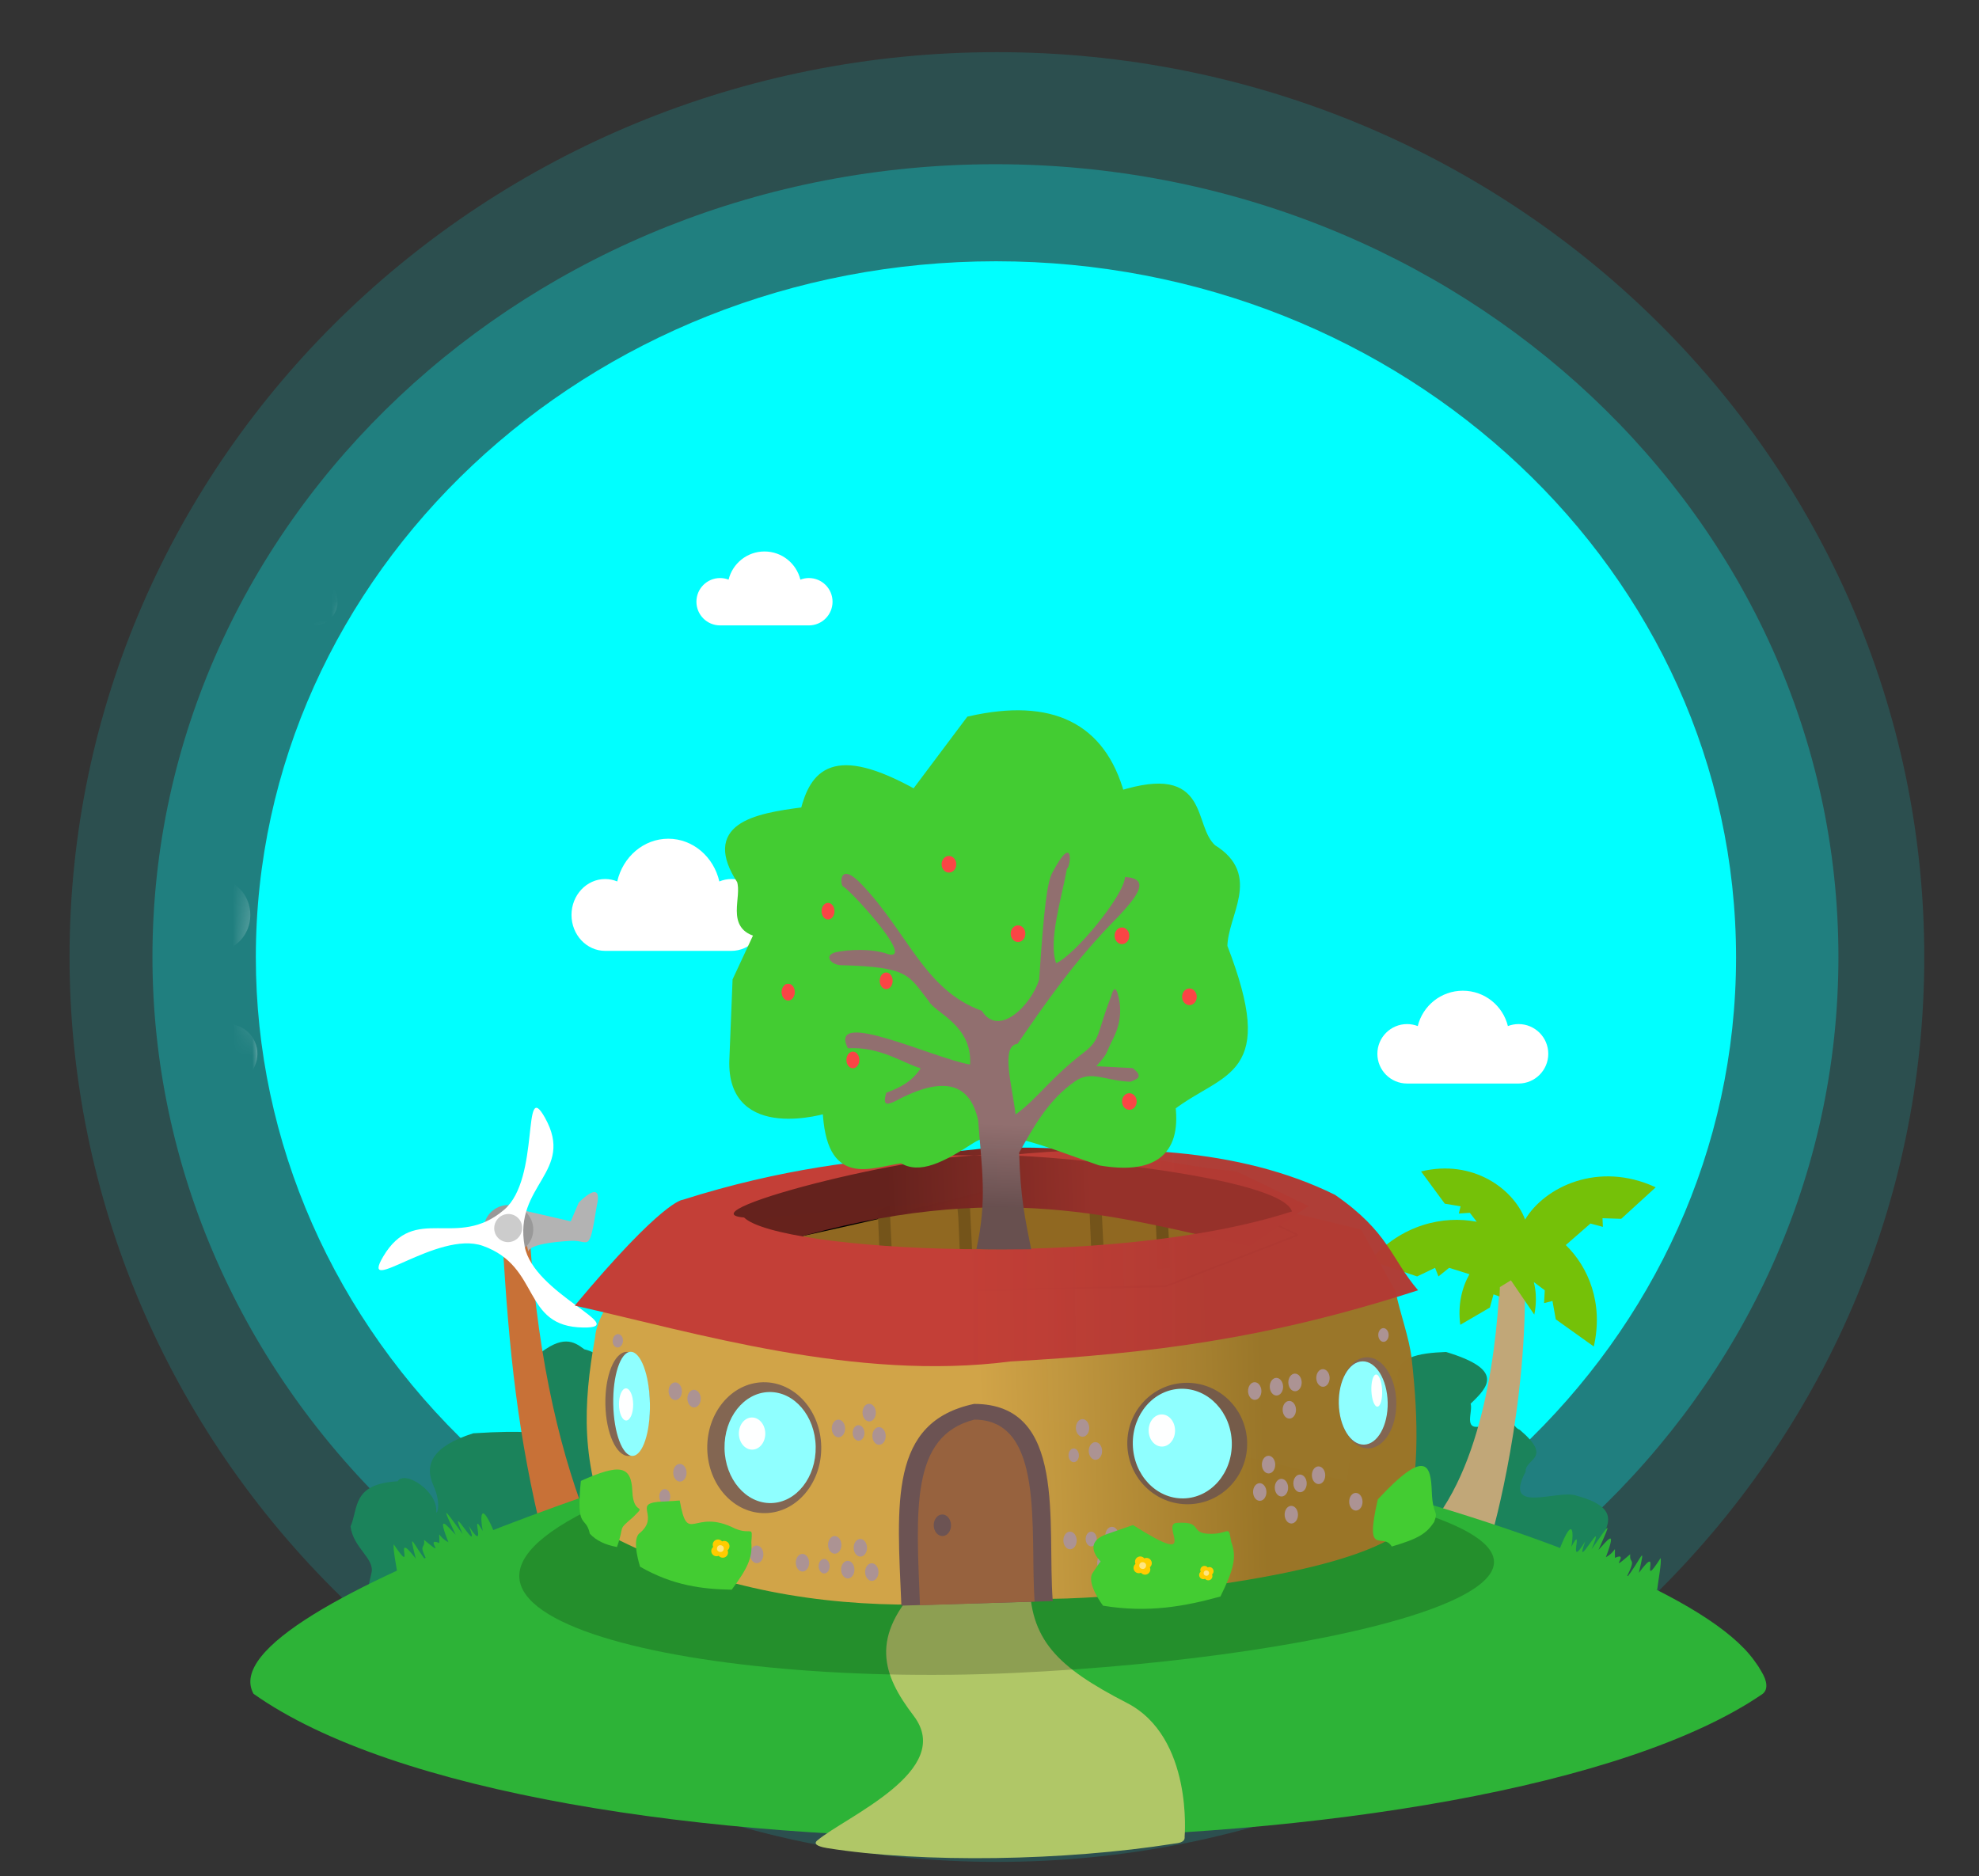 <svg id="elG4jit7x1I1" xmlns="http://www.w3.org/2000/svg" xmlns:xlink="http://www.w3.org/1999/xlink" viewBox="0 0 100 94.8" shape-rendering="geometricPrecision" text-rendering="geometricPrecision">
<rect x="0" y="0" width="100" height="94.8" fill="#333333" stroke="none"/>
<style><![CDATA[
#elG4jit7x1I8_to {animation: elG4jit7x1I8_to__to 20000ms linear infinite normal forwards}@keyframes elG4jit7x1I8_to__to { 0% {transform: translate(1276.931px,-3134.848px)} 55.5% {transform: translate(1936.547px,-3134.848px)} 100% {transform: translate(1936.547px,-3134.848px)}} #elG4jit7x1I9_to {animation: elG4jit7x1I9_to__to 20000ms linear infinite normal forwards}@keyframes elG4jit7x1I9_to__to { 0% {transform: translate(991.097px,-3134.848px)} 56% {transform: translate(991.097px,-3134.848px)} 100% {transform: translate(1276.931px,-3134.848px)}} #elG4jit7x1I10_to {animation: elG4jit7x1I10_to__to 20000ms linear infinite normal forwards}@keyframes elG4jit7x1I10_to__to { 0% {transform: translate(1718.126px,-3055.813px)} 11% {transform: translate(1927.004px,-3055.813px)} 100% {transform: translate(1927.004px,-3055.813px)}} #elG4jit7x1I11_to {animation: elG4jit7x1I11_to__to 20000ms linear infinite normal forwards}@keyframes elG4jit7x1I11_to__to { 0% {transform: translate(1001.343px,-3055.813px)} 11% {transform: translate(1001.343px,-3055.813px)} 100% {transform: translate(1718.126px,-3055.813px)}} #elG4jit7x1I12_to {animation: elG4jit7x1I12_to__to 20000ms linear infinite normal forwards}@keyframes elG4jit7x1I12_to__to { 0% {transform: translate(1330.35px,-3304.971px)} 67% {transform: translate(1859.013px,-3304.971px)} 100% {transform: translate(1859.013px,-3304.971px)}} #elG4jit7x1I13_to {animation: elG4jit7x1I13_to__to 20000ms linear infinite normal forwards}@keyframes elG4jit7x1I13_to__to { 0% {transform: translate(1055.51px,-3304.971px)} 68% {transform: translate(1055.51px,-3304.971px)} 100% {transform: translate(1330.35px,-3304.971px)}} #elG4jit7x1I28_tr {animation: elG4jit7x1I28_tr__tr 20000ms linear infinite normal forwards}@keyframes elG4jit7x1I28_tr__tr { 0% {transform: translate(212.131px,150.754px) rotate(246.015deg)} 25% {transform: translate(212.131px,150.754px) rotate(-105.708deg)} 50% {transform: translate(212.131px,150.754px) rotate(-463.632deg)} 75% {transform: translate(212.131px,150.754px) rotate(-826.557deg)} 100% {transform: translate(212.131px,150.754px) rotate(-1184.66deg)}} #elG4jit7x1I124 {animation: elG4jit7x1I124_c_o 20000ms linear infinite normal forwards}@keyframes elG4jit7x1I124_c_o { 0% {opacity: 0} 34% {opacity: 0} 35% {opacity: 1} 70% {opacity: 1} 71% {opacity: 0} 100% {opacity: 0}} #elG4jit7x1I160_to {animation: elG4jit7x1I160_to__to 20000ms linear infinite normal forwards}@keyframes elG4jit7x1I160_to__to { 0% {offset-distance: 0%} 18.75% {offset-distance: 0%} 26% {offset-distance: 18.311%} 29.95% {offset-distance: 41.542%} 34% {offset-distance: 71.134%} 71% {offset-distance: 77.802%} 77% {offset-distance: 100%} 100% {offset-distance: 100%}} #elG4jit7x1I160_tr {animation: elG4jit7x1I160_tr__tr 20000ms linear infinite normal forwards}@keyframes elG4jit7x1I160_tr__tr { 0% {transform: rotate(23.483deg)} 26% {transform: rotate(23.483deg)} 34% {transform: rotate(-4.085deg)} 70% {transform: rotate(-4.085deg)} 71% {transform: rotate(-24.539deg)} 77% {transform: rotate(-4.085deg)} 100% {transform: rotate(-4.085deg)}} #elG4jit7x1I160 {animation: elG4jit7x1I160_c_o 20000ms linear infinite normal forwards}@keyframes elG4jit7x1I160_c_o { 0% {opacity: 0} 26% {opacity: 0} 28% {opacity: 1} 34% {opacity: 1} 35% {opacity: 0} 70% {opacity: 0} 71% {opacity: 1} 76% {opacity: 1} 77% {opacity: 0} 100% {opacity: 0}}
]]></style>
<defs><linearGradient id="elG4jit7x1I58-fill" x1="30.961" y1="89.513" x2="44.554" y2="89.113" spreadMethod="pad" gradientUnits="userSpaceOnUse" gradientTransform="translate(0 0)"><stop id="elG4jit7x1I58-fill-0" offset="0%" stop-color="#d1a448"/><stop id="elG4jit7x1I58-fill-1" offset="100%" stop-color="rgba(155,117,39,0.992)"/></linearGradient><linearGradient id="elG4jit7x1I67-fill" x1="36.257" y1="76.942" x2="26.449" y2="77.322" spreadMethod="pad" gradientUnits="userSpaceOnUse" gradientTransform="translate(0 0)"><stop id="elG4jit7x1I67-fill-0" offset="0%" stop-color="#96312a"/><stop id="elG4jit7x1I67-fill-1" offset="100%" stop-color="rgba(101,33,28,0.996)"/></linearGradient><linearGradient id="elG4jit7x1I74-fill" x1="29.703" y1="82.132" x2="41.526" y2="82.064" spreadMethod="pad" gradientUnits="userSpaceOnUse" gradientTransform="translate(0 0)"><stop id="elG4jit7x1I74-fill-0" offset="0%" stop-color="#c33f37"/><stop id="elG4jit7x1I74-fill-1" offset="100%" stop-color="rgba(179,58,51,0.98)"/></linearGradient><linearGradient id="elG4jit7x1I144-fill" x1="367.11" y1="87.487" x2="367.22" y2="90.811" spreadMethod="pad" gradientUnits="userSpaceOnUse" gradientTransform="translate(0 0)"><stop id="elG4jit7x1I144-fill-0" offset="0%" stop-color="#916f6f"/><stop id="elG4jit7x1I144-fill-1" offset="100%" stop-color="rgba(104,80,80,0.992)"/></linearGradient></defs><g transform="translate(-52.749-15.135)"><path d="M140.473,63.512c0,19.426-16.744,35.174-37.398,35.174-9.919 0-19.431-3.706-26.445-10.302s-10.954-15.543-10.954-24.872C65.677,44.086,82.421,28.338,103.075,28.338s37.398,15.748,37.398,35.174Z" transform="matrix(1.253 0 0 1.3-26.029-19.069)" opacity="0.14" fill="#0ff" stroke-width="0.317" stroke-linecap="round" stroke-linejoin="round" stroke-miterlimit="10"/><path d="M140.473,63.512c0,19.426-16.744,35.174-37.398,35.174-9.919 0-19.431-3.706-26.445-10.302s-10.954-15.543-10.954-24.872C65.677,44.086,82.421,28.338,103.075,28.338s37.398,15.748,37.398,35.174Z" transform="matrix(1.139 0 0 1.139-14.353-8.844)" opacity="0.27" fill="#0ff" stroke-width="0.317" stroke-linecap="round" stroke-linejoin="round" stroke-miterlimit="10"/><path d="M140.473,63.512c0,19.426-16.744,35.174-37.398,35.174-9.919 0-19.431-3.706-26.445-10.302s-10.954-15.543-10.954-24.872C65.677,44.086,82.421,28.338,103.075,28.338s37.398,15.748,37.398,35.174Z" fill="#0ff" stroke-width="0.317" stroke-linecap="round" stroke-linejoin="round" stroke-miterlimit="10"/><g mask="url(#elG4jit7x1I14)"><g transform="matrix(.091 0 0 0.091-29.683 345.623)"><g id="elG4jit7x1I8_to" transform="translate(1276.931,-3134.848)"><path d="M1213.041,-3143.604c-2.367.001-4.62.492-6.704,1.345-3.118-13.616-14.622-23.728-28.347-23.728-13.73-0-25.235,10.113-28.349,23.728-2.083-.853-4.341-1.344-6.705-1.344-10.325-0-18.693,8.934-18.693,19.948c0,11.017,8.369,19.947,18.693,19.947c3.24 0,19.436 0,35.055 0c15.617 0,31.811 0,35.05-0c10.323 0,18.693-8.93,18.693-19.947-0-11.013-8.369-19.948-18.693-19.948Z" transform="translate(-1177.988,3134.848)" fill="#fff" stroke-width="0.323"/></g><g id="elG4jit7x1I9_to" transform="translate(991.097,-3134.848)"><path d="M1213.041,-3143.604c-2.367.001-4.62.492-6.704,1.345-3.118-13.616-14.622-23.728-28.347-23.728-13.73-0-25.235,10.113-28.349,23.728-2.083-.853-4.341-1.344-6.705-1.344-10.325-0-18.693,8.934-18.693,19.948c0,11.017,8.369,19.947,18.693,19.947c3.24 0,19.436 0,35.055 0c15.617 0,31.811 0,35.05-0c10.323 0,18.693-8.93,18.693-19.947-0-11.013-8.369-19.948-18.693-19.948Z" transform="translate(-1177.988,3134.848)" fill="#fff" stroke-width="0.323"/></g><g id="elG4jit7x1I10_to" transform="translate(1718.126,-3055.813)"><path d="M1760.065,-3063.059c-2.09,0-4.079.407-5.918,1.113-2.752-11.267-12.909-19.636-25.026-19.636-12.121 0-22.278,8.369-25.027,19.636-1.838-.705-3.833-1.112-5.92-1.112-9.115-0-16.503,7.394-16.503,16.508-0,9.117,7.388,16.507,16.503,16.507c2.86 0,17.158,0,30.947 0c13.787-0,28.083-0,30.944-0c9.114,0,16.502-7.39,16.502-16.507c0-9.114-7.389-16.507-16.502-16.508Z" transform="translate(-1729.12,3055.813)" fill="#fff" stroke-width="0.276"/></g><g id="elG4jit7x1I11_to" transform="translate(1001.343,-3055.813)"><path d="M1760.065,-3063.059c-2.09,0-4.079.407-5.918,1.113-2.752-11.267-12.909-19.636-25.026-19.636-12.121 0-22.278,8.369-25.027,19.636-1.838-.705-3.833-1.112-5.92-1.112-9.115-0-16.503,7.394-16.503,16.508-0,9.117,7.388,16.507,16.503,16.507c2.86 0,17.158,0,30.947 0c13.787-0,28.083-0,30.944-0c9.114,0,16.502-7.39,16.502-16.507c0-9.114-7.389-16.507-16.502-16.508Z" transform="translate(-1729.12,3055.813)" fill="#fff" stroke-width="0.276"/></g><g id="elG4jit7x1I12_to" transform="translate(1330.35,-3304.971)"><path d="M1739.776,-3310.743c-1.665-.001-3.249.324-4.715.886-2.192-8.975-10.282-15.642-19.934-15.642-9.655 0-17.746,6.667-19.936,15.642-1.464-.562-3.053-.886-4.715-.886-7.261 0-13.146,5.89-13.146,13.15-0,7.262,5.885,13.149,13.146,13.149c2.278,0,13.668-0,24.652,0c10.982,0,22.37,0,24.649,0c7.26,0,13.146-5.887,13.146-13.149c0-7.26-5.886-13.149-13.145-13.149Z" transform="translate(-1715.126,3304.971)" fill="#fff" stroke-width="0.22"/></g><g id="elG4jit7x1I13_to" transform="translate(1055.51,-3304.971)"><path d="M1739.776,-3310.743c-1.665-.001-3.249.324-4.715.886-2.192-8.975-10.282-15.642-19.934-15.642-9.655 0-17.746,6.667-19.936,15.642-1.464-.562-3.053-.886-4.715-.886-7.261 0-13.146,5.89-13.146,13.15-0,7.262,5.885,13.149,13.146,13.149c2.278,0,13.668-0,24.652,0c10.982,0,22.37,0,24.649,0c7.26,0,13.146-5.887,13.146-13.149c0-7.26-5.886-13.149-13.145-13.149Z" transform="translate(-1715.126,3304.971)" fill="#fff" stroke-width="0.22"/></g></g><mask id="elG4jit7x1I14" mask-type="luminance" x="-150%" y="-150%" height="400%" width="400%"><path d="M140.473,63.512c0,19.426-16.744,35.174-37.398,35.174-9.919 0-19.431-3.706-26.445-10.302s-10.954-15.543-10.954-24.872C65.677,44.086,82.421,28.338,103.075,28.338s37.398,15.748,37.398,35.174Z" fill="#0ff" stroke-width="0.317" stroke-linecap="round" stroke-linejoin="round" stroke-miterlimit="10"/></mask></g><g mask="url(#elG4jit7x1I17)"><mask id="elG4jit7x1I17" mask-type="luminance" x="-150%" y="-150%" height="400%" width="400%"><path d="M140.473,63.512c0,19.426-16.744,35.174-37.398,35.174-9.919 0-19.431-3.706-26.445-10.302s-10.954-15.543-10.954-24.872C65.677,44.086,82.421,28.338,103.075,28.338s37.398,15.748,37.398,35.174Z" fill="#0ff" stroke-width="0.317" stroke-linecap="round" stroke-linejoin="round" stroke-miterlimit="10"/></mask></g></g><g transform="translate(7.112 13.149)"><path d="M13.781,67.223c-1.504,1.566-3.24,3.801-2.122-.891.173-.726-.917-1.247-1.059-2.344.408-.92.063-2.152,2.379-2.282.359-.58,2.016.492,1.952,1.51-.017.272.31-.29-.142-1.299-.473-1.056-.063-1.976,2.012-2.637c5.533-.362,2.309.877,3.49-1.696-1.133-.722-1.021-1.472-.258-2.237c1.263-1.05,1.843-.727,2.378-.313c1.77.431-.16,1.688.321,1.783c4.147.822,1.707,2.224,2.952.743l2.276,5.359" fill="#1b835b" stroke-width="0.236"/><path d="M61.558,56.916c.656-.099,1.251,1.38,1.967-.313-.191-1.181,1.021-1.377,2.432-1.433c2.962.894,2.144,1.754,1.243,2.613.123.419-.372,1.332.5,1.15c1.38-1.787,1.379-.035,1.981.169c1.725,1.471.257,1.437.299,2.115-1.183,2.214,1.643.873,2.571,1.215c2.714.739,1.16,1.828,1.095,2.796l-1,2.804-12.047-3.563" fill="#1b835b" stroke-width="0.237"/><g transform="matrix(3.192-.443 0.398 2.923-715.685-305.614)"><g transform="matrix(.831 0 0 0.831 35.401 27.148)"><path d="M211.079,158.21c-.212-2.152-.168-3.93.002-6.267l.509.135c-.16,2.537.043,4.553.405,6.078" fill="#c87137" stroke-width="0.035"/><g transform="matrix(-.845-.261-.215 0.845 422.887 79.744)"><path d="M211.989,150.271l-1.157.113-.115-.461c0,0-.46-.689-.394.033.023,1.153.06.798.443.88.972.208.879.397.879.397" fill="#b3b3b3" stroke-width="0.035"/><ellipse rx="0.533" ry="0.573" transform="matrix(.999 0.042-.033 0.999 212.135 150.773)" fill="#999" stroke-width="0.056"/><g id="elG4jit7x1I28_tr" transform="translate(212.131,150.754) rotate(246.015)"><g transform="skewX(3.707) skewY(0) scale(1.076,0.929) translate(-212.132,-150.754)"><g transform="matrix(-.353-1.023-.856 0.353 415.813 314.698)"><path d="M44.165,168.432c13.548-.328,9.648,12.892,22.578,16.952c9.994,3.139,26.623-12.271,21.607-3.074-6.49,11.897-15.989,1.91-25.97,11.077-7.715,7.086-2.685,29.192-8.141,20.249-7.058-11.569,6.34-14.801,3.392-28.029-2.279-10.225-23.938-16.921-13.466-17.175Z" transform="matrix(.098 0.015-.013 0.107 208.549 129.552)" fill="#fff" stroke-width="1.663"/></g><ellipse rx="0.304" ry="0.327" transform="matrix(.999 0.042-.033 0.999 212.135 150.773)" fill="#ccc" stroke-width="0.032"/><ellipse rx="2.987" ry="3.25" transform="matrix(-.989-.15-.124 0.992 212.132 150.754)" fill="none" stroke-width="0.196"/></g></g></g></g></g><g transform="matrix(.265 0 0 0.265-731.869-510.266)"><g transform="translate(-352.254 60.347)"><g transform="matrix(.455 0 0 0.455 1907.32 1127.558)"><path d="M3221.766,2045.475c-.95,27.558-6.219,82.753-32.691,109.838c0,0,3.528,1.564,15.013,1.564c7.918,0,14.338-.818,14.338-1.827c0-.215,15.526-54.023,13.6-110.848-10.261,1.273-10.261,1.273-10.261,1.273Z" fill="#c1a778" stroke-width="0.618" stroke-linecap="round" stroke-linejoin="round" stroke-miterlimit="10"/><path d="M3235.891,2049.415l4.601,3.442-.296,5.378l3.524-.901l1.388,7.71l15.934,11.378c4.142-18.149-2.293-33.317-11.741-42.512l10.342-9.026l5.205,1.405-.157-3.63l7.838.257l14.458-13.208c-23.962-11.125-46.516-.207-54.737,13.508-4.795-12.78-21.796-25.451-43.593-20.158l9.938,13.511l6.619,1.1-.732,3.022l4.599-.308l2.904,3.762c-13.957-2.694-31.429,1.084-44.768,16.224l19.778,6.691l7.531-3.603l1.419,3.603l4.467-3.603l8.511,2.67c-3.216,5.733-4.93,12.928-3.835,21.205l12.398-7.23l1.534-5.535l2.504.896.159-3.946l4.62-2.828l9.786,14.358c0,0,1.667-6.554-.197-13.633Z" transform="translate(0 0)" fill="#75c108" stroke-width="0.445" stroke-linecap="round" stroke-linejoin="round" stroke-miterlimit="10"/></g></g></g><g transform="matrix(.109 0 0 0.109-252.95-161.512)"><g transform="translate(-352.254 60.347)"><g transform="matrix(.13 0 0 0.13 2156.252 1790.758)"><path d="M4964.92,2184.703c0,12.865-10.43,23.293-23.294,23.293h-166.321c-12.864,0-23.293-10.429-23.293-23.293v0c0-12.865,10.429-23.293,23.293-23.293h166.321c12.864-.001,23.294,10.428,23.294,23.293Z" opacity="0.2" fill="#38200e"/><path d="M4863.536,2174.709v-31.525c0-1.928,1.562-3.493,3.501-3.493c1.928,0,3.486,1.565,3.486,3.493v30.983c41.307.472,40.213,9.235,40.213,9.235h-53.613c-.541-5.616,3.346-7.826,6.413-8.693Z" fill="#ffde55" stroke="#283f00" stroke-width="4.298" stroke-linecap="round" stroke-linejoin="round" stroke-miterlimit="10"/><path d="M4847.223,2180.7v-31.53c0-1.928,1.559-3.494,3.486-3.494c1.939,0,3.5,1.566,3.5,3.494v30.983c41.308.472,40.213,9.235,40.213,9.235h-53.624c-.532-5.617,3.358-7.821,6.425-8.688Z" fill="#ffde55" stroke="#283f00" stroke-width="4.298" stroke-linecap="round" stroke-linejoin="round" stroke-miterlimit="10"/><path d="M4792.547,2130.765c-.064-.455,74.498-73.248,99.785-73.248c25.273,0,45.777,20.501,45.777,45.786s-20.504,45.786-45.777,45.786c-21.063,0-76.32,3.857-94.206-9.457-27.938,50.054-53.277,17.479-53.277,17.479Z" fill="#fff" stroke="#283f00" stroke-width="4.298" stroke-linecap="round" stroke-linejoin="round" stroke-miterlimit="10"/><path d="M4928.709,2087.227c18.546-6.072,30.256-25.019,26.747-44.773-3.868-21.628-24.526-36.031-46.151-32.179-21.633,3.856-36.028,24.509-32.184,46.144.66,3.656,1.799,7.111,3.324,10.297" fill="#fff" stroke="#283f00" stroke-width="4.298" stroke-linecap="round" stroke-linejoin="round" stroke-miterlimit="10"/><path d="M4941.958,2077.791c-21.202,2.194-21.624-18.449-3.651-20.469c0,0,8.05-8.764,17.149-14.869c11.481,13.818,32.543,14.939,34.655,36.768Z" fill="#ffde55" stroke="#283f00" stroke-width="4.298" stroke-linecap="round" stroke-linejoin="round" stroke-miterlimit="10"/><path d="M4919.707,2099.49c0,0,6.986,36.644-23.314,39.557c0,0-82.766,4.653-81.596-11.077l31.234-13.405" fill="#fff" stroke="#283f00" stroke-width="4.298" stroke-linecap="round" stroke-linejoin="round" stroke-miterlimit="10"/><path d="M4907.465,2044.81c1.094,3.954,5.188,6.278,9.145,5.173c3.961-1.089,6.271-5.195,5.176-9.148-1.094-3.949-5.188-6.268-9.152-5.173-3.954,1.104-6.263,5.193-5.169,9.148Z" fill="#283f00"/></g></g></g></g><g transform="translate(-52.749-12.135)"><g transform="matrix(.929-.021 0.013 0.728 55.479 5.135)"><path d="M9.068,127.45c-2.636-6.32,27.682-17.354,34.41-18.729c10.078-.653,42.433,9.902,47.216,18.775.3.556.169.313.385.783.286.622.38,1.277-.005,1.581-14.96,12.445-66.933,11.824-82.006-2.41Z" fill="#2db337" stroke-width="0.071"/><path d="M22.343,116.72c-.749-2.462-.797-1.198-.654-.208-.756-1.777.298,1.812-.757-.375.718,2.447-1.242-2.188-.34.554-1.021-1.854-1.137-2.113-.377.042-.437-.583-1.045-1.669-.403.506-.636-.448-.465-.992-.494.041-.877-.49.5,1.222-.831-.248.069.762-.387.096.236,1.691-.803-1.24-1.116-2.667-.704-.402-1.331-2.287.071,1.46-1.181-1.019-.059.324.126,1.542.192,2.23" fill="#2db337" stroke="#000" stroke-width="0.195" stroke-opacity="0"/><path d="M80.205,119.505c.783-2.441.814-1.175.656-.19.78-1.756-.323,1.803.762-.354-.751,2.427,1.272-2.153.332.564c1.046-1.826,1.165-2.081.377.052.445-.571,1.068-1.639.396.517.642-.431.478-.979.494.055.883-.466-.516,1.208.834-.225-.08.76.385.107-.258,1.684.82-1.218,1.152-2.635.71-.383c1.361-2.25-.091,1.458,1.195-.986.055.325-.147,1.538-.222,2.224" fill="#2db337" stroke="#000" stroke-width="0.195" stroke-opacity="0"/></g><path d="M99.3,92.147c-2.629,2.708-1.967,4.615-.386,6.689c2.116,2.775-3.44,5.1-4.873,6.307-.276.233.284.346.5.381c4.85.775,12.038.644,17.538-.224.167-.026.565-.04.53-.35c0,0,.439-5.032-2.916-6.761-3.539-1.824-4.933-3.199-4.917-6.271" fill="#b0c767" stroke-width="0.114"/><path d="M84.848,87.419c-15.152,5.881,1.917,10.048,19.104,9.257c16.679-.768,32.631-4.822,19.367-8.469L101.206,86.592Z" opacity="0.2" stroke-width="0.499"/></g><g transform="matrix(.109 0 0 0.109-231.741-169.611)"><g transform="matrix(9.702 0 0 9.702 2280.157 1361.753)"><path d="M13.371,93.457c-1.524-3.462-1.398-6.287-.818-9.535.127-1.727,2.946-4.307,2.946-4.307l5.602-1.444l8.535-.775l12.74-.266l6.776,1.65l1.649,2.951c.218,1.085.652,2.2.77,3.232.328,2.867.388,5.886-.395,8.17-2.731,2.278-13.245,3.269-16.842,3.295l-7.278.273c-4.761-.071-9.32-1.008-13.685-3.243Z" fill="url(#elG4jit7x1I58-fill)" stroke-width="0.083"/><path d="M11.871,90.793c1.854-.83,2.413-.744,2.461.495.047,1.225.735.539.047,1.225-.796.692-.388.327-.781,1.438-.554-.101-.995-.305-1.297-.637-.197-.914-.671-.118-.429-2.52Z" fill="#43cc32" stroke-width="0.585"/><path d="M49.95,91.679c2.318-2.497,2.534-1.627,2.581-.389.047,1.225.339.87.112,1.468-.369.553-.75.797-2.024,1.17-.427-.724-1.321.595-.668-2.249Z" fill="#43cc32" stroke-width="0.585"/><path d="M27.188,96.752c-.212-4.913-.591-8.78,3.474-9.639c4.457,0,3.479,5.678,3.758,9.422" fill="#6c5353" stroke-width="0.083"/><path d="M21.017,79.366c11.213-2.423,10.094-2.599,11.213-2.423s1.119.176,1.119.176s6.137-1.256,9.459.333s3.323,1.589,3.323,1.589l-6.326,2.454-11.626.243Z" fill="#906821" stroke="#000" stroke-width="0.083"/><path d="M36.185,78.041l.117,2.681.594-.054-.162-3.299-.59.26Z" fill="#74541a" stroke-width="0.585"/><path d="M29.906,78.172l.117,2.681.594-.054-.162-3.299-.59.26Z" fill="#74541a" stroke-width="0.585"/><path d="M26.075,78.293l.117,2.681.594-.054-.162-3.299-.59.26Z" fill="#74541a" stroke-width="0.585"/><path d="M39.324,77.975l.117,2.681.594-.054-.162-3.299-.59.26Z" fill="#6f5019" stroke-width="0.585"/><path d="M21.712,79.309c10.145-2.978,15.871-1.101,22.097.268l2.831-1.917-3.43-1.653c-3.946-.376-5.655-1.275-11.838-1.127-4.725.487-5.518.697-6.266.904L18.072,77.793Z" fill="url(#elG4jit7x1I67-fill)" stroke-width="0.083"/><ellipse rx="2.723" ry="3.127" transform="matrix(1-.021 0.019 1 20.635 89.205)" fill="#836652" stroke-width="0.111" stroke-linejoin="round"/><ellipse rx="2.178" ry="2.653" transform="matrix(1-.021 0.019 1 20.915 89.199)" fill="#8fffff" stroke-width="0.091" stroke-linejoin="round"/><ellipse rx="2.863" ry="2.901" transform="matrix(1-.018 0.022 1 40.846 89.006)" fill="#755b49" stroke-width="0.112" stroke-linejoin="round"/><ellipse rx="2.365" ry="2.62" transform="matrix(1-.018 0.021 1 40.611 89.009)" fill="#8fffff" stroke-width="0.096" stroke-linejoin="round"/><ellipse rx="1.375" ry="2.177" transform="matrix(1-.021 0.019 1 49.462 87.062)" fill="#836652" stroke-width="0.107" stroke-linejoin="round"/><ellipse rx="1.168" ry="1.99" transform="matrix(1-.021 0.019 1 49.256 87.069)" fill="#8fffff" stroke-width="0.094" stroke-linejoin="round"/><path d="M11.583,82.414c4.204-5.036,5.144-5.054,5.156-5.054c9.315-2.969,16.553-1.903,15.388-2.074-3.033-.548-15.586,2.668-12.456,2.92c1.64,1.607,17.56,2.517,26.181-.291-.566-1.69-11.632-2.673-13.649-2.677c5.404-.552,11.109-.387,15.704,1.884c2.588,1.793,2.671,3.046,3.968,4.561-7.223,2.337-12.785,3.023-19.473,3.402-7.419.96-15.113-1.39-20.82-2.67Z" fill="url(#elG4jit7x1I74-fill)" stroke-width="0.081"/><g transform="translate(4.68 0.464)"><ellipse rx="1.064" ry="2.487" transform="matrix(1-.021 0.019 1 9.428 86.65)" fill="#836652" stroke-width="0.104" stroke-linejoin="round"/><ellipse rx="0.876" ry="2.487" transform="matrix(1-.021 0.019 1 9.616 86.646)" fill="#8fffff" stroke-width="0.094" stroke-linejoin="round"/></g><path d="M28.075,96.733c-.176-4.528-.475-8.092,2.601-8.87c3.376.016,2.652,5.244,2.875,8.695" fill="#97623e" stroke-width="0.069"/><ellipse rx="0.319" ry="0.422" transform="matrix(1-.021 0.019 1 25.774 95.149)" fill="#ac9393" stroke-width="0.094" stroke-linejoin="round"/><ellipse rx="0.319" ry="0.422" transform="matrix(1-.021 0.019 1 24.626 95.032)" fill="#ac9393" stroke-width="0.094" stroke-linejoin="round"/><ellipse rx="0.263" ry="0.348" transform="matrix(1-.021 0.019 1 23.497 94.868)" fill="#ac9393" stroke-width="0.078" stroke-linejoin="round"/><ellipse rx="0.319" ry="0.422" transform="matrix(1-.021 0.019 1 22.461 94.702)" fill="#ac9393" stroke-width="0.094" stroke-linejoin="round"/><ellipse rx="0.319" ry="0.422" transform="matrix(1-.021 0.019 1 25.226 93.988)" fill="#ac9393" stroke-width="0.094" stroke-linejoin="round"/><ellipse rx="0.319" ry="0.422" transform="matrix(1-.021 0.019 1 24.003 93.849)" fill="#ac9393" stroke-width="0.094" stroke-linejoin="round"/><ellipse rx="0.319" ry="0.422" transform="matrix(1-.021 0.019 1 20.275 94.302)" fill="#ac9393" stroke-width="0.094" stroke-linejoin="round"/><ellipse rx="0.319" ry="0.422" transform="matrix(1-.021 0.019 1 19.2 94.02)" fill="#ac9393" stroke-width="0.094" stroke-linejoin="round"/><ellipse rx="0.319" ry="0.422" transform="matrix(1-.021 0.019 1 35.246 93.638)" fill="#ac9393" stroke-width="0.094" stroke-linejoin="round"/><ellipse rx="0.266" ry="0.352" transform="matrix(1-.021 0.019 1 36.259 93.57)" fill="#ac9393" stroke-width="0.078" stroke-linejoin="round"/><ellipse rx="0.319" ry="0.422" transform="matrix(1-.021 0.019 1 37.251 93.408)" fill="#ac9393" stroke-width="0.094" stroke-linejoin="round"/><ellipse rx="0.319" ry="0.422" transform="matrix(1-.021 0.019 1 36.862 94.706)" fill="#ac9393" stroke-width="0.094" stroke-linejoin="round"/><ellipse rx="0.319" ry="0.422" transform="matrix(1-.021 0.019 1 44.071 86.498)" fill="#ac9393" stroke-width="0.094" stroke-linejoin="round"/><ellipse rx="0.319" ry="0.422" transform="matrix(1-.021 0.019 1 45.108 86.291)" fill="#ac9393" stroke-width="0.094" stroke-linejoin="round"/><ellipse rx="0.319" ry="0.422" transform="matrix(1-.021 0.019 1 45.996 86.087)" fill="#ac9393" stroke-width="0.094" stroke-linejoin="round"/><ellipse rx="0.319" ry="0.422" transform="matrix(1-.021 0.019 1 47.331 85.873)" fill="#ac9393" stroke-width="0.094" stroke-linejoin="round"/><ellipse rx="0.319" ry="0.422" transform="matrix(1-.021 0.019 1 45.724 87.393)" fill="#ac9393" stroke-width="0.094" stroke-linejoin="round"/><ellipse rx="0.319" ry="0.422" transform="matrix(1-.021 0.019 1 45.348 91.115)" fill="#ac9393" stroke-width="0.094" stroke-linejoin="round"/><ellipse rx="0.319" ry="0.422" transform="matrix(1-.021 0.019 1 46.236 90.911)" fill="#ac9393" stroke-width="0.094" stroke-linejoin="round"/><ellipse rx="0.319" ry="0.422" transform="matrix(1-.021 0.019 1 47.121 90.521)" fill="#ac9393" stroke-width="0.094" stroke-linejoin="round"/><ellipse rx="0.319" ry="0.422" transform="matrix(1-.021 0.019 1 45.819 92.406)" fill="#ac9393" stroke-width="0.094" stroke-linejoin="round"/><ellipse rx="0.319" ry="0.422" transform="matrix(1-.021 0.019 1 44.311 91.323)" fill="#ac9393" stroke-width="0.094" stroke-linejoin="round"/><ellipse rx="0.319" ry="0.422" transform="matrix(1-.021 0.019 1 44.732 90.014)" fill="#ac9393" stroke-width="0.094" stroke-linejoin="round"/><ellipse rx="0.248" ry="0.328" transform="matrix(1-.021 0.019 1 35.422 89.57)" fill="#ac9393" stroke-width="0.073" stroke-linejoin="round"/><ellipse rx="0.319" ry="0.422" transform="matrix(1-.021 0.019 1 36.459 89.362)" fill="#ac9393" stroke-width="0.094" stroke-linejoin="round"/><ellipse rx="0.319" ry="0.422" transform="matrix(1-.021 0.019 1 35.844 88.261)" fill="#ac9393" stroke-width="0.094" stroke-linejoin="round"/><ellipse rx="0.319" ry="0.422" transform="matrix(1-.021 0.019 1 41.508 93.889)" fill="#ac9393" stroke-width="0.094" stroke-linejoin="round"/><ellipse rx="0.319" ry="0.422" transform="matrix(1-.021 0.019 1 48.903 91.788)" fill="#ac9393" stroke-width="0.094" stroke-linejoin="round"/><ellipse rx="0.319" ry="0.422" transform="matrix(1-.021 0.019 1 26.12 88.645)" fill="#ac9393" stroke-width="0.094" stroke-linejoin="round"/><ellipse rx="0.282" ry="0.372" transform="matrix(1-.021 0.019 1 25.141 88.501)" fill="#ac9393" stroke-width="0.083" stroke-linejoin="round"/><ellipse rx="0.319" ry="0.422" transform="matrix(1-.021 0.019 1 24.18 88.287)" fill="#ac9393" stroke-width="0.094" stroke-linejoin="round"/><ellipse rx="0.319" ry="0.422" transform="matrix(1-.021 0.019 1 25.649 87.529)" fill="#ac9393" stroke-width="0.094" stroke-linejoin="round"/><ellipse rx="0.319" ry="0.422" transform="matrix(1-.021 0.019 1 17.281 86.86)" fill="#ac9393" stroke-width="0.094" stroke-linejoin="round"/><ellipse rx="0.319" ry="0.422" transform="matrix(1-.021 0.019 1 16.382 86.507)" fill="#ac9393" stroke-width="0.094" stroke-linejoin="round"/><ellipse rx="0.319" ry="0.422" transform="matrix(1-.021 0.019 1 16.604 90.403)" fill="#ac9393" stroke-width="0.094" stroke-linejoin="round"/><ellipse rx="0.263" ry="0.348" transform="matrix(1-.021 0.019 1 15.882 91.532)" fill="#ac9393" stroke-width="0.078" stroke-linejoin="round"/><ellipse rx="0.259" ry="0.311" transform="matrix(.845 0.535-.373 0.928 13.638 84.098)" fill="#ac9393" stroke-width="0.073" stroke-linejoin="round"/><ellipse rx="0.248" ry="0.328" transform="matrix(1-.021 0.019 1 50.222 83.82)" fill="#ac9393" stroke-width="0.073" stroke-linejoin="round"/><ellipse rx="0.413" ry="0.516" transform="matrix(1-.021 0.019 1 29.146 92.912)" fill="#6c5353" stroke-width="0.663" stroke-linejoin="round"/><ellipse rx="0.631" ry="0.768" transform="matrix(1-.021 0.019 1 20.053 88.53)" fill="#fff" fill-opacity="0.992" stroke-width="0.79" stroke-linecap="round" stroke-linejoin="round" stroke-dasharray="0.79,1.579"/><ellipse rx="0.631" ry="0.768" transform="matrix(1-.021 0.019 1 39.633 88.384)" fill="#fff" fill-opacity="0.992" stroke-width="0.79" stroke-linecap="round" stroke-linejoin="round" stroke-dasharray="0.79,1.579"/><ellipse rx="0.339" ry="0.768" transform="matrix(1-.004 0.008 1 14.033 87.138)" fill="#fff" fill-opacity="0.992" stroke-width="0.579" stroke-linecap="round" stroke-linejoin="round" stroke-dasharray="0.579,1.157"/><ellipse rx="0.257" ry="0.768" transform="matrix(.998-.061 0.044 0.999 49.902 86.476)" fill="#fff" fill-opacity="0.992" stroke-width="0.504" stroke-linecap="round" stroke-linejoin="round" stroke-dasharray="0.504,1.008"/><path d="M36.823,96.756c0,0-.818-1.08-.498-1.564s.384-.554.384-.554-.945-.872.301-1.304l1.246-.432c3.35,2.128,1.242-.089,2.113-.105c1.225-.078.597.465,1.466.522c1.059.05.961-.503,1.113.383.281.743.107,1.345-.516,2.615-1.674.46-3.423.798-5.608.439Z" fill="#43cc32" stroke-width="0.532"/><path d="M14.702,94.892c0,0-.401-1.212-.057-1.572c1.033-.823-.267-1.408.909-1.526l1.042-.063c.394,2.192.634.313,2.65,1.342.799.33.839-.205.772.651.061.759-.197,1.266-.937,2.267-1.375-.026-2.783-.183-4.38-1.099Z" fill="#43cc32" stroke-width="0.464"/></g><g id="elG4jit7x1I124" transform="matrix(.164 0 0 0.164 1934.706 1755.232)" opacity="0"><ellipse rx="49.935" ry="12.142" transform="translate(4888.74 2190.75)" opacity="0.2" stroke-width="24.561"/><path d="M4880.957,2180.92v-21.748c0-1.33,1.078-2.41,2.415-2.41c1.33,0,2.405,1.08,2.405,2.41v21.374c28.496.326,27.742,6.371,27.742,6.371h-36.986c-.373-3.874,2.308-5.399,4.424-5.997Z" fill="#ffde55" stroke-width="2.965" stroke-linecap="round" stroke-linejoin="round" stroke-miterlimit="10"/><path d="M4869.703,2185.053v-21.752c0-1.33,1.075-2.41,2.405-2.41c1.338,0,2.414,1.08,2.414,2.41v21.374c28.497.326,27.742,6.371,27.742,6.371h-36.993c-.367-3.875,2.317-5.396,4.432-5.994Z" fill="#ffde55" stroke-width="2.965" stroke-linecap="round" stroke-linejoin="round" stroke-miterlimit="10"/><path d="M4831.984,2150.605c-.044-.314,51.394-50.531,68.838-50.531c17.435,0,31.58,14.143,31.58,31.586s-14.145,31.586-31.58,31.586c-14.531,0-52.651,2.661-64.99-6.524-19.273,34.531-36.754,12.058-36.754,12.058Z" fill="#fff" stroke-width="2.965" stroke-linecap="round" stroke-linejoin="round" stroke-miterlimit="10"/><path d="M4925.917,2120.57c12.794-4.189,20.872-17.26,18.452-30.887-2.668-14.92-16.92-24.857-31.838-22.199-14.924,2.66-24.855,16.908-22.203,31.833.455,2.522,1.241,4.906,2.293,7.104" fill="#fff" stroke-width="2.965" stroke-linecap="round" stroke-linejoin="round" stroke-miterlimit="10"/><path d="M4935.057,2114.06c-14.627,1.514-14.918-12.727-2.519-14.121c0,0,5.553-6.046,11.831-10.258c7.92,9.533,22.45,10.306,23.907,25.365Z" fill="#ffde55" stroke-width="2.965" stroke-linecap="round" stroke-linejoin="round" stroke-miterlimit="10"/><path d="M4875.275,2128.143c7.375-5.999,44.058-2.358,44.853,4.769.796,7.135-.756,21.892-16.505,23.406c0,0-57.097,3.21-56.29-7.642l27.942-20.533" fill="#b3b3b3" stroke-width="2.965" stroke-linecap="round" stroke-linejoin="round" stroke-miterlimit="10"/><path d="M4911.262,2091.307c.755,2.728,3.579,4.331,6.309,3.569c2.732-.751,4.326-3.584,3.571-6.311-.755-2.724-3.579-4.324-6.314-3.569-2.728.762-4.321,3.583-3.566,6.311Z" fill="#283f00" stroke-width="0.69"/></g><g transform="matrix(.215 0.05-.05 0.215 2816.855 2938.597)"><g><path d="M-2241.957,-2580.923c-3.973-3.974-10.215-4.29-14.554-.954-4.338-3.335-10.579-3.02-14.554.954-3.971,3.973-4.287,10.214-.951,14.553-3.336,4.338-3.02,10.58.951,14.552c3.975,3.974,10.216,4.29,14.554.954c4.339,3.335,10.581,3.02,14.554-.954c3.973-3.973,4.29-10.214.954-14.552c3.336-4.339,3.019-10.58-.954-14.553Z" fill="#fc0" stroke-width="2.586" stroke-linecap="round" stroke-linejoin="round" stroke-miterlimit="10"/><circle r="7.137" transform="translate(-2256.51-2566.37)" fill="#ffe680" stroke-width="3.544" stroke-linecap="round" stroke-linejoin="round" stroke-miterlimit="10"/></g></g><g transform="matrix(.215 0.05-.05 0.215 3012.615 2946.465)"><g><path d="M-2241.957,-2580.923c-3.973-3.974-10.215-4.29-14.554-.954-4.338-3.335-10.579-3.02-14.554.954-3.971,3.973-4.287,10.214-.951,14.553-3.336,4.338-3.02,10.58.951,14.552c3.975,3.974,10.216,4.29,14.554.954c4.339,3.335,10.581,3.02,14.554-.954c3.973-3.973,4.29-10.214.954-14.552c3.336-4.339,3.019-10.58-.954-14.553Z" fill="#fc0" stroke-width="2.586" stroke-linecap="round" stroke-linejoin="round" stroke-miterlimit="10"/><circle r="7.137" transform="translate(-2256.51-2566.37)" fill="#ffe680" stroke-width="3.544" stroke-linecap="round" stroke-linejoin="round" stroke-miterlimit="10"/></g></g><g transform="matrix(3.438 0 0 3.459 624.285 2038.972)"><path d="M558.461,15.698c-4.417.548-9.707,3.437-10.138-6.716c0,0-12.994,4.061-12.566-6.56l.428-10.621l2.999-6.404c-4.009-.787-1.641-4.675-2.428-7.028-4.575-7.005,1.54-8.351,8.567-9.215c1.291-4.938,3.793-8.498,14.851-2.343l7.425-9.84c10.913-2.452,17.74.786,20.276,9.996c11.843-3.671,9.045,4.189,12.423,7.185c6.045,3.696,1.472,8.683,1.428,13.12c6.725,17.274-.083,16.157-6.997,21.397.762,6.336-2.715,8.499-9.567,7.341-7.984-2.725-13.607-5.363-17.402-2.926-4.003,2.571-7.03,4.104-9.3,2.614Z" fill="#43cc32" stroke="#43cc32" stroke-width="1.183"/><g transform="matrix(-2.811 0 0 3.342 1603.797-281.364)"><path d="M366.26,88.642c-.689-1.021-1.389-2.117-2.701-2.871-.763-.434-1.384-.019-2.629.029-.312-.101-.669-.188-.116-.548l1.743-.077c-.617-.586-.387-.42-.799-1.093-.258-.422-.399-.885-.326-1.417.122-.64.263-.775.43-.257.69,1.478.469,1.687,1.305,2.224c1.644,1.058,2.212,1.846,3.265,2.48.154-1.145.738-2.758-.095-2.835-1.357-1.647-2.742-3.342-4.82-5.091-.952-.847-1.569-1.54-.334-1.599.021.709,2.38,3.118,3.303,3.458.382-.904-.252-2.557-.518-3.79-.193-.078-.349-1.503.707.17.233.369.394,1.351.624,4.277.395,1.042,1.947,2.336,2.751,1.251c2.757-.826,3.556-3.155,5.791-5.093.998-.866,1.023-.078.887.096-.229.029-3.508,2.983-2.207,2.732.822-.254,1.958-.186,2.521-.086.623.123.241.512-.231.522-3.3.072-3.235.406-4.215,1.44-.294.474-2.098.957-1.983,2.544c1.723-.238,6.849-2.297,5.863-.652-1.572-.078-2.733.636-3.494.802.464.587,1.057.789,1.652.984.209.58-.112.454-.424.339-2.394-1.082-3.607-.687-3.985.773-.175,1.957-.438,3.18.085,5.151-.745.038-1.826.01-2.626.013.294-1.266.511-2.022.576-3.877Z" fill="url(#elG4jit7x1I144-fill)"/></g><g transform="matrix(1.294 0 0 1.539 22.342-63.895)"><ellipse rx="0.674" ry="0.725" transform="translate(409.18 43.112)" fill="#fa4545"/><ellipse rx="0.674" ry="0.725" transform="translate(412.65 36.22)" fill="#fa4545"/><ellipse rx="0.674" ry="0.725" transform="translate(406.59 30.157)" fill="#fa4545"/><ellipse rx="0.674" ry="0.725" transform="translate(402.44 37.204)" fill="#fa4545"/><ellipse rx="0.674" ry="0.725" transform="translate(402.44 37.204)" fill="#fa4545"/><ellipse rx="0.765" ry="0.725" transform="translate(437.22 32.299)" fill="#fa4545"/><ellipse rx="0.765" ry="0.725" transform="translate(437.99 46.732)" fill="#fa4545"/><ellipse rx="0.765" ry="0.725" transform="translate(444.25 37.612)" fill="#fa4545"/><ellipse rx="0.765" ry="0.725" transform="translate(426.388 32.116)" fill="#fa4545"/><ellipse rx="0.765" ry="0.725" transform="translate(419.19 26.07)" fill="#fa4545"/></g></g><g transform="matrix(.17 0.04-.04 0.17 2966.263 2811.912)"><g><path d="M-2241.957,-2580.923c-3.973-3.974-10.215-4.29-14.554-.954-4.338-3.335-10.579-3.02-14.554.954-3.971,3.973-4.287,10.214-.951,14.553-3.336,4.338-3.02,10.58.951,14.552c3.975,3.974,10.216,4.29,14.554.954c4.339,3.335,10.581,3.02,14.554-.954c3.973-3.973,4.29-10.214.954-14.552c3.336-4.339,3.019-10.58-.954-14.553Z" fill="#fc0" stroke-width="2.586" stroke-linecap="round" stroke-linejoin="round" stroke-miterlimit="10"/><circle r="7.137" transform="translate(-2256.51-2566.37)" fill="#ffe680" stroke-width="3.544" stroke-linecap="round" stroke-linejoin="round" stroke-miterlimit="10"/></g></g></g><g id="elG4jit7x1I160_to" style="offset-path:path('M15.264,35.139Q25.17,49.987,9.152,24.99C14.22,32.586,19.025,45.61,27.593,50.797C33.13,54.826,57.077,61.82,66.732,60.897Q73.392,67.145,66.844,60.627Q67.956,44.393,87.725,42.503');offset-rotate:0deg"><g id="elG4jit7x1I160_tr" transform="rotate(23.483)"><g id="elG4jit7x1I160" transform="scale(4.156,4.319) translate(-64.701,-70.945)" opacity="0"><g transform="matrix(.004 0.002-.002 0.004 48.967 51.163)"><g transform="matrix(.847-.532 0.532 0.847-358.282 2944.501)"><path d="M4916.415,2120.351c15.505,2.692,30.375-17.041,27.954-30.669-2.668-14.92-16.92-24.857-31.838-22.199-14.924,2.66-24.855,16.908-22.203,31.833.455,2.522,1.241,4.906,2.293,7.104" fill="#fff" stroke-width="2.965" stroke-linecap="round" stroke-linejoin="round" stroke-miterlimit="10"/><path d="M4935.057,2114.06c-14.627,1.514-14.918-12.727-2.519-14.121c0,0,5.553-6.046,11.831-10.258c7.92,9.533,22.45,10.306,23.907,25.365Z" fill="#ffde55" stroke-width="2.965" stroke-linecap="round" stroke-linejoin="round" stroke-miterlimit="10"/><path d="M4911.262,2091.307c.755,2.728,3.579,4.331,6.309,3.569c2.732-.751,4.326-3.584,3.571-6.311-.755-2.724-3.579-4.324-6.314-3.569-2.728.762-4.321,3.583-3.566,6.311Z" fill="#283f00" stroke-width="0.69"/></g><path d="M4831.984,2150.605c-.044-.314,51.394-50.531,68.838-50.531c17.435,0,31.58,14.143,31.58,31.586s-14.145,31.586-31.58,31.586c-14.531,0-52.651,2.661-64.99-6.524-19.273,34.531-36.754,12.058-36.754,12.058Z" fill="#fff" stroke-width="2.965" stroke-linecap="round" stroke-linejoin="round" stroke-miterlimit="10"/><path d="M4865.514,2147.159c2.633-11.616,38.367-35.57,43.909-28.97c5.548,6.608,14.121,22.685.86,36.078c0,0-49.618,46.254-56.225,34.683l11.456-41.792" fill="#b3b3b3" stroke-width="3.54" stroke-linecap="round" stroke-linejoin="round" stroke-miterlimit="10"/></g></g></g></g></svg>